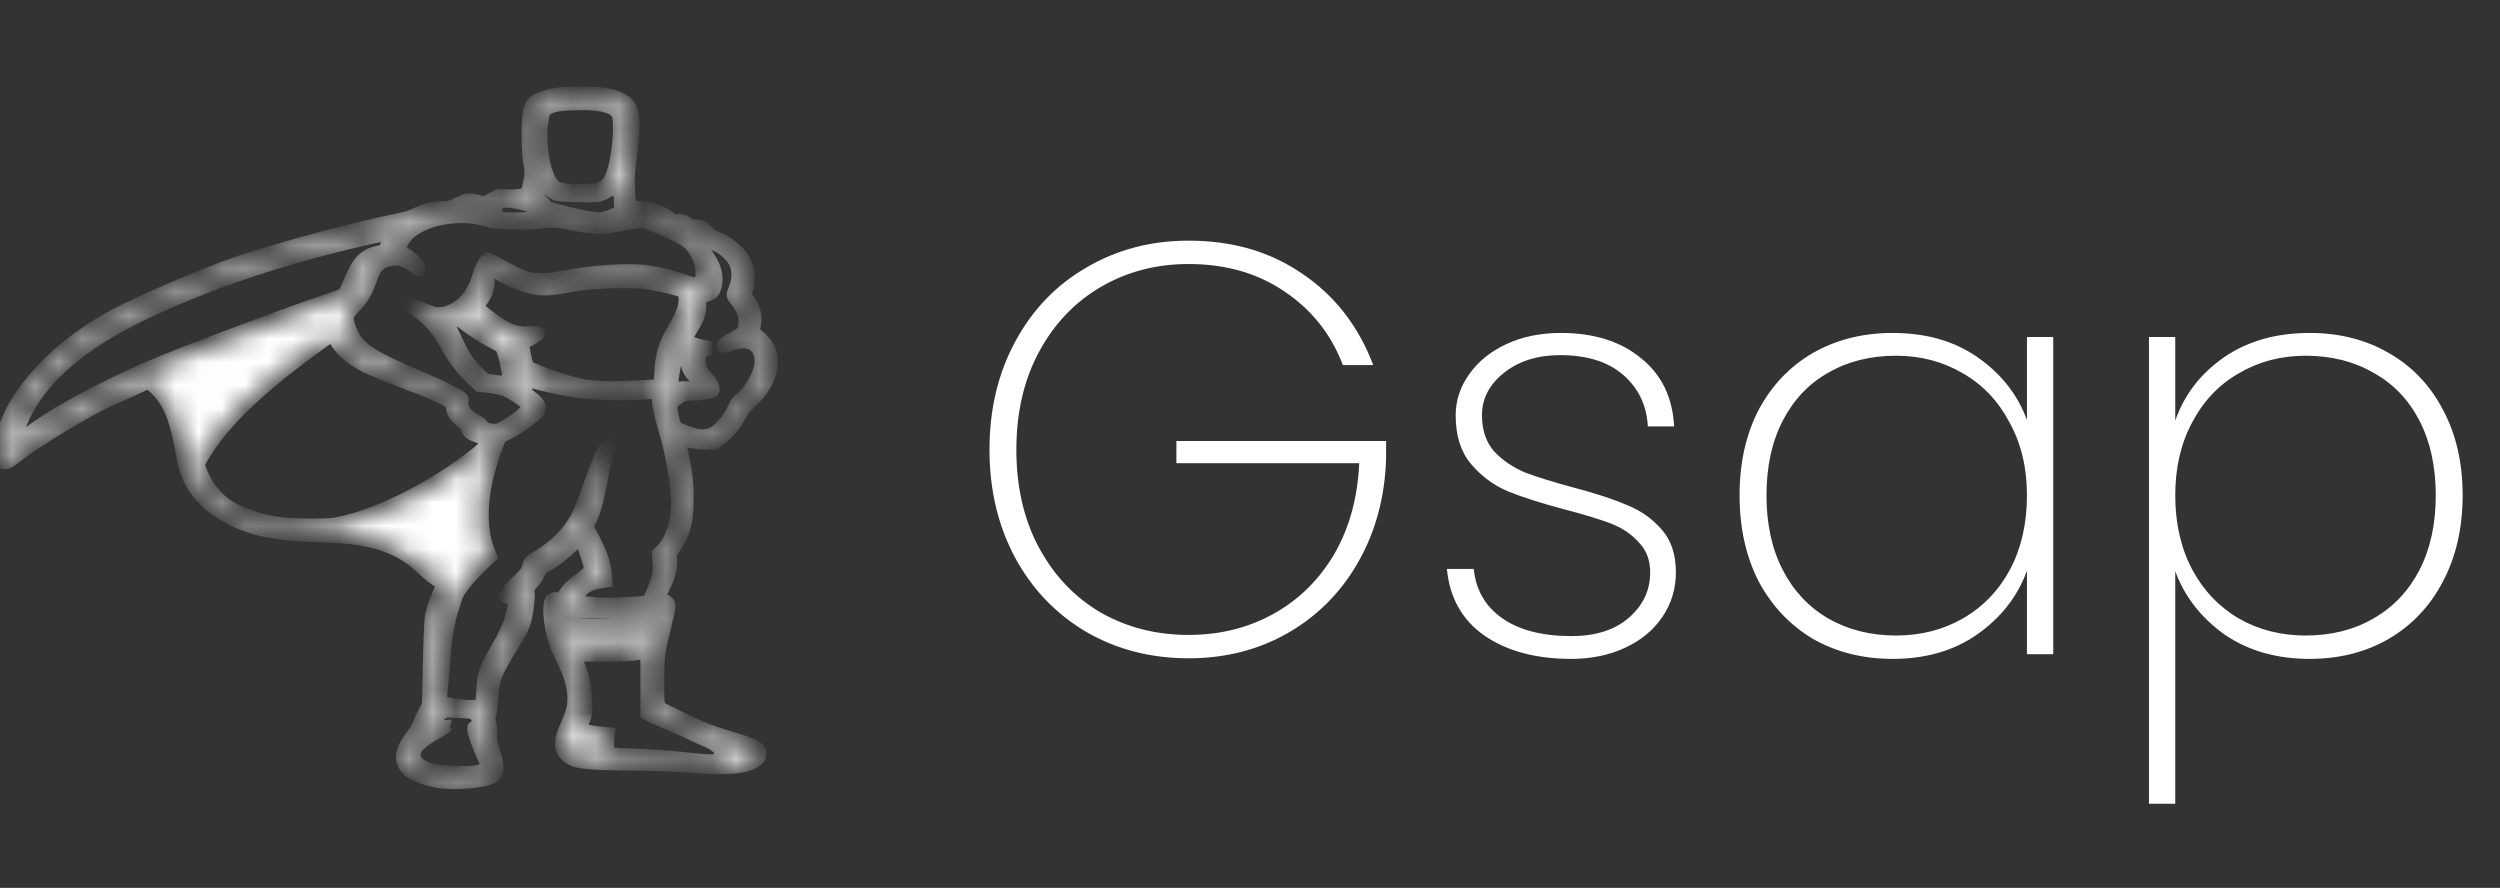 <svg width="107" height="38" viewBox="0 0 107 38" fill="none" xmlns="http://www.w3.org/2000/svg">
<rect x="0" y="0" width="107" height="38" fill="#333333" stroke="none"/>
<path d="M57.475 15.625C56.975 14.308 56.142 13.258 54.975 12.475C53.825 11.692 52.458 11.3 50.875 11.3C49.492 11.3 48.242 11.625 47.125 12.275C46.008 12.925 45.125 13.85 44.475 15.05C43.825 16.25 43.5 17.65 43.5 19.25C43.5 20.85 43.825 22.25 44.475 23.45C45.125 24.65 46.008 25.575 47.125 26.225C48.242 26.858 49.492 27.175 50.875 27.175C52.208 27.175 53.417 26.875 54.5 26.275C55.583 25.675 56.45 24.825 57.1 23.725C57.75 22.608 58.108 21.308 58.175 19.825H50.35V18.875H59.325V19.625C59.275 21.258 58.883 22.725 58.15 24.025C57.417 25.325 56.417 26.342 55.15 27.075C53.883 27.808 52.458 28.175 50.875 28.175C49.258 28.175 47.8 27.8 46.5 27.05C45.2 26.283 44.183 25.225 43.45 23.875C42.717 22.508 42.35 20.967 42.35 19.25C42.35 17.517 42.717 15.975 43.45 14.625C44.183 13.258 45.2 12.2 46.5 11.45C47.8 10.683 49.258 10.3 50.875 10.3C52.758 10.3 54.383 10.775 55.75 11.725C57.133 12.658 58.142 13.958 58.775 15.625H57.475ZM67.253 28.2C65.736 28.2 64.494 27.867 63.528 27.2C62.578 26.533 62.044 25.583 61.928 24.35H63.078C63.161 25.233 63.561 25.933 64.278 26.45C65.011 26.967 66.003 27.225 67.253 27.225C68.286 27.225 69.103 26.967 69.703 26.45C70.319 25.917 70.628 25.267 70.628 24.5C70.628 23.967 70.461 23.533 70.128 23.2C69.811 22.85 69.411 22.583 68.928 22.4C68.444 22.217 67.786 22.017 66.953 21.8C65.953 21.533 65.144 21.275 64.528 21.025C63.911 20.758 63.386 20.367 62.953 19.85C62.519 19.333 62.303 18.642 62.303 17.775C62.303 17.142 62.494 16.558 62.878 16.025C63.261 15.475 63.794 15.042 64.478 14.725C65.161 14.408 65.936 14.25 66.803 14.25C68.219 14.25 69.361 14.608 70.228 15.325C71.111 16.025 71.586 17 71.653 18.25H70.528C70.478 17.35 70.128 16.617 69.478 16.05C68.828 15.483 67.928 15.2 66.778 15.2C65.811 15.2 65.011 15.45 64.378 15.95C63.744 16.45 63.428 17.058 63.428 17.775C63.428 18.408 63.603 18.925 63.953 19.325C64.319 19.708 64.761 20.008 65.278 20.225C65.811 20.425 66.511 20.642 67.378 20.875C68.328 21.125 69.086 21.375 69.653 21.625C70.236 21.858 70.728 22.208 71.128 22.675C71.528 23.125 71.728 23.733 71.728 24.5C71.728 25.2 71.536 25.833 71.153 26.4C70.769 26.967 70.236 27.408 69.553 27.725C68.869 28.042 68.103 28.2 67.253 28.2ZM74.454 21.2C74.454 19.8 74.73 18.575 75.279 17.525C75.846 16.475 76.621 15.667 77.605 15.1C78.605 14.533 79.738 14.25 81.004 14.25C82.438 14.25 83.654 14.6 84.654 15.3C85.654 16 86.355 16.892 86.754 17.975V14.425H87.879V28H86.754V24.425C86.355 25.525 85.646 26.433 84.629 27.15C83.629 27.85 82.421 28.2 81.004 28.2C79.738 28.2 78.605 27.917 77.605 27.35C76.621 26.767 75.846 25.95 75.279 24.9C74.73 23.833 74.454 22.6 74.454 21.2ZM86.754 21.2C86.754 20.017 86.504 18.975 86.004 18.075C85.521 17.158 84.855 16.458 84.004 15.975C83.154 15.475 82.204 15.225 81.154 15.225C80.055 15.225 79.088 15.467 78.254 15.95C77.421 16.417 76.771 17.1 76.305 18C75.838 18.9 75.605 19.967 75.605 21.2C75.605 22.433 75.838 23.5 76.305 24.4C76.771 25.3 77.421 25.992 78.254 26.475C79.105 26.958 80.071 27.2 81.154 27.2C82.204 27.2 83.154 26.958 84.004 26.475C84.871 25.975 85.546 25.275 86.029 24.375C86.513 23.458 86.754 22.4 86.754 21.2ZM93.101 18C93.484 16.9 94.176 16 95.176 15.3C96.192 14.6 97.417 14.25 98.851 14.25C100.117 14.25 101.242 14.533 102.226 15.1C103.226 15.667 104.001 16.475 104.551 17.525C105.117 18.575 105.401 19.8 105.401 21.2C105.401 22.6 105.117 23.833 104.551 24.9C104.001 25.95 103.226 26.767 102.226 27.35C101.242 27.917 100.117 28.2 98.851 28.2C97.434 28.2 96.217 27.85 95.201 27.15C94.201 26.433 93.501 25.533 93.101 24.45V34.4H91.976V14.425H93.101V18ZM104.251 21.2C104.251 19.967 104.017 18.9 103.551 18C103.084 17.1 102.426 16.417 101.576 15.95C100.742 15.467 99.776 15.225 98.676 15.225C97.626 15.225 96.676 15.475 95.826 15.975C94.976 16.458 94.309 17.158 93.826 18.075C93.342 18.975 93.101 20.017 93.101 21.2C93.101 22.4 93.342 23.458 93.826 24.375C94.309 25.275 94.976 25.975 95.826 26.475C96.676 26.958 97.626 27.2 98.676 27.2C99.776 27.2 100.742 26.958 101.576 26.475C102.426 25.992 103.084 25.3 103.551 24.4C104.017 23.5 104.251 22.433 104.251 21.2Z" fill="white"/>
<mask id="path-2-inside-1_9_52" fill="white">
<path d="M18.893 33.444C18.387 33.379 17.855 33.198 17.561 32.995C17.355 32.834 17.24 32.619 17.239 32.395C17.239 32.174 17.385 31.854 17.632 31.539C17.774 31.359 17.888 31.166 17.972 30.966C18.02 30.827 18.128 30.597 18.21 30.453L18.358 30.192L18.397 28.424C18.418 27.452 18.457 26.546 18.483 26.408C18.567 26.004 18.705 25.607 18.894 25.224L19.031 24.967L18.831 24.877C18.644 24.792 18.49 24.67 17.889 24.128C17.147 23.464 16.172 23.099 14.79 22.971C14.336 22.939 13.881 22.916 13.425 22.901C11.392 22.83 10.232 22.509 9.186 21.729C8.407 21.146 7.999 20.468 7.833 19.469C7.609 18.118 7.362 17.422 6.908 16.86C6.796 16.721 6.667 16.591 6.523 16.472L6.337 16.333L5.931 16.53C5.706 16.638 5.397 16.78 5.244 16.844C4.74 17.054 4.254 17.289 3.789 17.547C2.659 18.171 1.419 18.952 0.74 19.469C0.435 19.701 0.274 19.798 0.209 19.792C-0.258 19.739 0.102 18.216 0.852 17.071C1.819 15.598 3.44 14.237 5.322 13.316C6.865 12.561 9.358 11.524 10.513 11.158C12.56 10.509 15.21 9.806 17.026 9.431C17.41 9.352 17.645 9.281 17.801 9.197C18.159 9.009 18.506 8.92 18.907 8.914C19.242 8.91 19.274 8.902 19.598 8.742C19.979 8.555 20.088 8.542 20.471 8.643L20.721 8.711L21.025 8.555L21.331 8.398L21.769 8.406C22.102 8.41 22.255 8.397 22.398 8.349C22.583 8.287 22.589 8.28 22.641 8.047C22.758 7.548 22.771 7.296 22.701 6.996C22.607 6.597 22.599 5.046 22.688 4.745C22.784 4.417 22.846 4.352 23.168 4.231C23.65 4.05 24.011 4 24.844 4C25.857 4 26.37 4.103 26.751 4.382C27.095 4.635 27.153 5.219 26.973 6.597C26.869 7.388 26.856 7.61 26.884 8.129C26.9 8.462 26.928 8.774 26.944 8.819C26.971 8.899 26.996 8.904 27.364 8.91C27.724 8.915 27.787 8.927 28.13 9.064C28.461 9.195 28.708 9.352 28.756 9.464C28.766 9.489 28.821 9.49 28.925 9.468C29.117 9.425 29.291 9.472 29.427 9.602C29.51 9.682 29.562 9.698 29.757 9.698C30.017 9.698 30.108 9.745 30.324 9.986C30.425 10.094 30.563 10.179 30.723 10.232C31.081 10.368 31.56 10.742 31.747 11.037C32.031 11.483 32.091 11.994 31.911 12.458C31.846 12.63 31.846 12.636 31.979 12.805C32.261 13.162 32.364 13.605 32.25 13.979L32.184 14.201L32.375 14.345C33.322 15.062 33.182 16.23 32.026 17.275C31.903 17.385 31.758 17.56 31.704 17.666C31.477 18.113 31.227 18.427 30.894 18.685L30.563 18.944H30.215C29.874 18.944 29.395 18.858 29.102 18.741C28.981 18.693 28.973 18.694 28.997 18.753C29.078 18.965 29.263 19.824 29.33 20.298C29.432 21.029 29.401 22.093 29.265 22.549C29.168 22.887 29.005 23.213 28.782 23.515C28.659 23.671 28.648 23.706 28.675 23.89C28.714 24.157 28.631 24.599 28.488 24.89C28.32 25.231 28.256 25.391 28.219 25.562C28.186 25.713 28.186 25.714 28.326 25.714C28.513 25.714 28.61 25.798 28.61 25.959C28.61 26.033 28.529 26.419 28.428 26.821C28.151 27.938 28.133 28.067 28.13 29.153C28.125 30.272 28.123 30.264 28.461 30.43L29.215 30.802C29.863 31.129 30.558 31.4 31.287 31.609C32.348 31.927 32.494 32.008 32.494 32.279C32.494 32.395 32.463 32.442 32.331 32.538C31.922 32.837 31.123 32.904 29.51 32.775C28.673 32.714 27.833 32.684 26.993 32.682C24.776 32.658 24.447 32.6 24.158 32.18C23.993 31.94 24.022 31.626 24.254 31.112C24.357 30.885 24.446 30.655 24.519 30.422C24.67 29.862 24.568 29.2 24.213 28.448L23.913 27.81C23.611 27.16 23.448 25.971 23.627 25.703C23.66 25.654 23.715 25.641 23.864 25.649L24.058 25.661L24.213 25.41C24.335 25.215 24.47 25.085 24.831 24.809L25.294 24.457L25.271 24.233C25.248 24.019 24.876 22.969 24.823 22.971C24.808 22.971 24.704 23.08 24.589 23.211C24.313 23.529 23.692 24.021 23.345 24.199C23.192 24.277 23.065 24.367 23.065 24.398C23.062 24.525 22.913 24.78 22.739 24.958C22.567 25.134 22.555 25.159 22.581 25.315C22.62 25.54 22.528 26.267 22.412 26.645C22.311 26.927 22.171 27.202 21.995 27.463C21.556 28.152 21.228 28.765 21.142 29.051C21.083 29.325 21.046 29.602 21.032 29.88C21.011 30.204 20.967 30.524 20.934 30.59C20.892 30.682 20.89 30.752 20.931 30.892C20.96 30.994 20.98 31.22 20.975 31.397C20.968 31.643 20.994 31.803 21.088 32.092C21.251 32.58 21.287 32.888 21.207 33.071C21.158 33.185 21.103 33.23 20.938 33.293C20.553 33.441 19.477 33.521 18.893 33.444ZM20.436 33.053C20.658 33.005 20.845 32.857 20.845 32.729C20.845 32.674 20.78 32.504 20.704 32.352C20.557 32.069 20.291 31.322 20.291 31.198C20.291 31.131 20.298 31.13 20.429 31.183L20.567 31.238L20.564 31.103C20.548 30.979 20.513 30.858 20.46 30.74C20.34 30.465 20.323 30.459 19.56 30.427L19.037 30.406L18.85 30.545C18.743 30.626 18.651 30.717 18.576 30.816C18.491 30.943 18.459 31.13 18.514 31.173C18.527 31.184 18.652 31.173 18.79 31.149C18.872 31.13 18.957 31.118 19.042 31.113C19.042 31.119 18.902 31.203 18.73 31.299C17.967 31.727 17.702 31.993 17.702 32.329C17.702 32.681 18.134 32.954 18.82 33.036C19.291 33.092 20.207 33.102 20.436 33.053ZM30.756 32.48C30.946 32.306 30.923 32.13 30.681 31.927C30.542 31.819 30.382 31.727 30.207 31.656C30.024 31.583 29.846 31.503 29.674 31.416C29.535 31.342 29.086 31.145 28.68 30.973C28.389 30.855 28.104 30.729 27.824 30.596L27.71 30.528V29.205C27.71 27.9 27.707 27.884 27.616 27.903C27.173 27.995 26.437 28.037 25.502 28.023L24.496 28.011L24.639 28.279C24.91 28.791 25.052 29.473 25.05 30.256C25.05 30.549 25.027 30.657 24.931 30.862C24.882 30.963 24.835 31.066 24.79 31.168C24.772 31.211 24.842 31.242 25.105 31.301C25.292 31.344 25.575 31.389 25.734 31.402L26.023 31.424L25.994 31.647C25.961 31.899 25.998 32.162 26.081 32.245C26.128 32.292 26.323 32.309 27.202 32.341C27.871 32.366 28.596 32.418 29.166 32.482C29.661 32.537 30.194 32.585 30.351 32.586C30.615 32.59 30.644 32.583 30.756 32.48ZM20.601 30.227C20.626 30.214 20.661 29.953 20.678 29.647C20.728 28.785 20.77 28.662 21.344 27.691C21.81 26.898 22.06 26.158 22.037 25.631L22.024 25.319L21.85 25.449C21.482 25.726 21.735 25.289 22.17 24.899C22.5 24.604 22.614 24.437 22.669 24.177C22.692 24.071 22.745 24.017 22.961 23.893C23.777 23.419 24.369 22.822 24.753 22.093C24.844 21.919 25.074 21.329 25.264 20.78C25.619 19.764 25.808 19.329 25.979 19.139C26.044 19.067 26.068 19.056 26.052 19.104C25.955 19.393 25.922 19.51 25.841 19.888C25.789 20.123 25.695 20.582 25.633 20.907C25.506 21.562 25.38 21.985 25.209 22.315L25.096 22.534L25.402 23.131C25.716 23.743 25.862 24.184 25.893 24.615L25.909 24.851L25.659 24.89C25.334 24.935 25.045 25.074 24.852 25.277C24.631 25.511 24.514 25.705 24.571 25.75C24.595 25.768 24.907 25.811 25.261 25.842C25.817 25.891 26.024 25.894 26.754 25.858C27.069 25.847 27.383 25.824 27.694 25.789C27.762 25.771 27.829 25.665 27.944 25.391C28.207 24.764 28.258 24.538 28.227 24.099L28.201 23.709L28.334 23.579C28.646 23.279 28.886 22.74 28.984 22.115C29.106 21.344 28.886 19.732 28.472 18.346C28.277 17.689 28.196 17.294 28.196 17.004V16.749L27.883 16.774C26.767 16.867 25.417 16.841 24.589 16.712C24.14 16.643 23.003 16.392 22.753 16.307L22.56 16.242L22.532 16.408C22.517 16.502 22.496 16.594 22.468 16.686C22.43 16.791 22.445 16.812 22.68 16.989C22.973 17.21 23.064 17.329 23.064 17.484C23.064 17.576 22.991 17.654 22.636 17.936C22.377 18.142 22.045 18.36 21.792 18.488L21.376 18.7L21.204 19.163C20.564 20.874 20.444 22.424 20.863 23.538L20.967 23.816L20.764 24.007C20 24.735 19.552 25.288 19.484 25.595C19.471 25.656 19.406 25.859 19.341 26.046C19.178 26.521 19.052 27.219 18.997 27.974C18.955 28.606 18.899 29.238 18.828 29.868L18.8 30.055L19.117 30.129C19.292 30.17 19.56 30.219 19.713 30.236C19.995 30.271 20.523 30.265 20.603 30.227H20.601ZM26.762 27.582C27.254 27.56 27.706 27.501 27.793 27.447C27.831 27.425 27.875 27.324 27.891 27.226L27.918 27.043L27.529 27.109C27.219 27.154 26.906 27.186 26.591 27.205C25.843 27.23 25.092 27.213 24.347 27.155C24.1 27.127 24.098 27.128 24.179 27.373C24.239 27.558 24.253 27.563 24.902 27.601C25.334 27.626 25.932 27.621 26.762 27.582ZM26.348 26.745C26.991 26.705 27.8 26.6 27.956 26.536C28.006 26.515 28.055 26.445 28.073 26.365L28.131 26.109L28.16 25.987L28.004 26.012C27.301 26.124 26.767 26.157 25.698 26.157C24.66 26.157 24.542 26.15 24.269 26.079C24.163 26.045 24.049 26.025 23.934 26.02C23.889 26.041 23.885 26.316 23.926 26.507C23.95 26.624 23.975 26.643 24.129 26.677C24.611 26.775 25.422 26.801 26.348 26.744V26.745ZM14.574 22.409C16.198 22.057 18.323 21.009 20.059 19.704C20.627 19.276 20.692 19.216 20.769 19.027L20.872 18.782C20.884 18.763 20.782 18.727 20.648 18.703C20.298 18.638 20.036 18.488 20.033 18.348C20.033 18.267 19.968 18.186 19.789 18.034C19.485 17.778 19.411 17.667 19.378 17.422L19.352 17.228L19.001 17.033C18.8 16.922 18.085 16.625 17.332 16.338C16.757 16.125 16.194 15.895 15.644 15.647C15.011 15.322 14.584 14.938 14.345 14.482C14.298 14.388 14.242 14.312 14.223 14.312C14.169 14.312 12.745 15.358 12.134 15.847C10.633 17.049 9.596 18.093 8.944 19.059C8.782 19.299 8.603 19.583 8.551 19.688L8.454 19.882L8.572 20.202C8.637 20.378 8.784 20.661 8.897 20.829C9.297 21.425 9.776 21.786 10.56 22.079C11.405 22.395 12.152 22.505 13.403 22.494C14.078 22.488 14.272 22.475 14.574 22.409ZM1.754 18.195C2.821 17.479 4.293 16.694 6.097 15.879C7.278 15.346 11.835 13.617 13.935 12.907C14.316 12.778 14.66 12.66 14.699 12.643C14.736 12.627 14.847 12.421 14.944 12.188C15.392 11.119 15.613 10.907 16.419 10.769C16.521 10.752 16.546 10.727 16.546 10.647C16.546 10.512 16.672 10.187 16.781 10.043C16.862 9.932 16.864 9.926 16.789 9.942C16.745 9.953 16.481 10.011 16.2 10.072C12.334 10.918 8.952 12.042 6.032 13.447C2.914 14.949 1.124 16.747 0.602 18.899L0.563 19.059L0.94 18.775C1.146 18.619 1.514 18.357 1.754 18.195ZM30.465 18.602C30.774 18.481 31.256 17.927 31.435 17.491C31.488 17.337 31.589 17.194 31.73 17.075C32.205 16.681 32.593 15.961 32.594 15.47C32.594 14.707 32.028 14.413 31.193 14.741C31.089 14.782 30.996 14.809 30.986 14.8C30.939 14.765 31.177 14.591 31.457 14.456C31.836 14.271 31.907 14.16 31.907 13.759C31.907 13.425 31.795 13.152 31.542 12.857C31.428 12.727 31.383 12.639 31.401 12.588L31.518 12.263C31.674 11.836 31.617 11.348 31.375 11.036C31.006 10.562 30.553 10.331 29.923 10.295L29.557 10.274L29.775 10.455C30.412 10.983 30.722 11.64 30.6 12.203C30.537 12.489 30.475 12.548 30.108 12.661L29.897 12.726L29.921 12.947C29.963 13.31 29.882 13.572 29.577 14.06C29.426 14.304 29.31 14.523 29.322 14.547C29.362 14.629 29.776 14.787 30.106 14.847L30.431 14.906L30.228 14.955C29.966 15.021 29.906 15.111 29.905 15.444C29.905 15.746 29.962 15.87 30.257 16.202C30.387 16.348 30.477 16.494 30.491 16.581C30.515 16.718 30.507 16.727 30.361 16.767C30.197 16.801 30.028 16.822 29.858 16.829C29.262 16.857 29.216 16.87 28.951 17.063C28.708 17.239 28.703 17.249 28.703 17.441C28.703 17.705 28.833 18.235 28.917 18.307C29.021 18.397 29.625 18.621 29.859 18.656C30.063 18.693 30.278 18.674 30.465 18.602ZM21.678 18.24C22.066 18.009 22.368 17.779 22.542 17.581C22.648 17.46 22.654 17.437 22.601 17.339C22.516 17.182 21.933 16.785 21.608 16.665C21.393 16.591 21.164 16.541 20.929 16.517L20.53 16.476L20.28 16.239C19.77 15.759 19.484 15.386 19.075 14.661C18.724 14.043 18.41 13.683 17.916 13.329C17.713 13.184 17.564 13.065 17.582 13.065C17.601 13.065 17.843 13.155 18.123 13.265C18.59 13.451 18.644 13.465 18.855 13.445C19.61 13.376 20.273 12.718 20.518 11.796C20.588 11.532 20.725 11.268 20.872 11.11C20.879 11.104 21.168 11.252 21.514 11.439C22.381 11.906 22.573 11.975 23.065 11.99C23.393 12 23.575 11.98 24.157 11.874C25.399 11.645 26.746 11.552 27.567 11.637C28.03 11.685 28.692 11.838 29.192 12.014C29.681 12.186 29.775 12.196 29.934 12.09C30.064 12.004 30.066 11.991 30.064 11.669C30.061 11.194 29.83 10.679 29.479 10.373C29.301 10.214 28.805 9.954 28.31 9.756C28.131 9.685 27.954 9.612 27.779 9.537C27.548 9.435 27.277 9.447 26.557 9.591C25.721 9.757 25.498 9.755 24.538 9.569C23.728 9.411 23.674 9.409 22.878 9.504C22.454 9.554 21.387 9.524 21.03 9.453C20.852 9.416 20.676 9.373 20.502 9.325C20.194 9.238 19.654 9.223 19.167 9.288C18.193 9.42 17.455 9.817 17.189 10.359C17.052 10.635 17.07 10.764 17.257 10.853C17.544 10.991 17.933 11.371 17.933 11.517C17.933 11.53 17.842 11.467 17.73 11.378C17.46 11.164 17.21 11.069 16.918 11.069C16.729 11.072 16.544 11.116 16.386 11.195C16.228 11.274 16.103 11.385 16.024 11.515C15.939 11.684 15.867 11.857 15.808 12.032C15.63 12.527 15.474 12.785 15.139 13.13C14.837 13.441 14.796 13.581 14.902 13.931C15.168 14.816 15.63 15.176 17.564 16.007C18.579 16.442 19.104 16.687 19.484 16.904C19.775 17.068 19.783 17.076 19.757 17.203C19.697 17.49 19.939 17.806 20.416 18.059C20.538 18.123 20.614 18.19 20.614 18.235C20.614 18.323 20.933 18.444 21.171 18.444C21.301 18.444 21.407 18.402 21.68 18.24H21.678ZM29.499 16.622C30.236 16.638 30.277 16.599 29.88 16.252C29.468 15.889 29.356 15.597 29.507 15.274L29.567 15.149L29.309 15.053C29.224 15.018 29.135 14.988 29.044 14.964C28.998 15.091 28.955 15.218 28.916 15.346C28.821 15.641 28.704 16.399 28.703 16.724C28.703 16.753 28.765 16.74 28.873 16.69C29.023 16.622 29.101 16.613 29.499 16.622ZM27.033 16.591C27.477 16.573 27.936 16.547 28.056 16.535L28.274 16.513L28.302 15.956C28.339 15.168 28.488 14.703 28.94 13.96C29.262 13.43 29.396 12.966 29.33 12.623C29.301 12.473 29.289 12.463 29.024 12.375C28.536 12.229 28.027 12.124 27.507 12.064C27.004 12.009 25.536 12.041 24.982 12.119C24.754 12.151 24.337 12.218 24.056 12.268C23.364 12.391 22.997 12.375 22.471 12.201C21.951 12.027 21.62 11.871 21.306 11.649C21.061 11.476 21.038 11.467 20.972 11.525C20.923 11.568 20.895 11.697 20.879 11.978C20.856 12.405 20.772 12.63 20.522 12.934C20.466 12.996 20.419 13.062 20.382 13.131C20.382 13.146 20.575 13.311 20.811 13.495C21.621 14.136 22.019 14.301 22.659 14.264C22.87 14.251 23.017 14.256 23.017 14.276C23.017 14.312 22.604 14.559 22.43 14.628C22.352 14.659 22.333 14.693 22.346 14.767L22.443 15.269C22.502 15.56 22.547 15.692 22.606 15.731C22.757 15.829 23.543 16.137 24.035 16.287C24.686 16.488 25.037 16.559 25.536 16.591C26.142 16.63 26.154 16.63 27.033 16.591ZM21.787 16.066C21.8 16.047 21.751 15.77 21.673 15.448C21.571 15.01 21.514 14.851 21.451 14.81C21.402 14.781 21.17 14.653 20.933 14.526C20.627 14.355 20.335 14.169 20.06 13.97L19.62 13.645L19.39 13.737L19.14 13.839C19.161 13.914 19.196 13.987 19.243 14.056C19.308 14.17 19.448 14.453 19.552 14.683C19.82 15.285 20.025 15.573 20.553 16.096L20.754 16.295L21.128 16.339C21.332 16.364 21.545 16.396 21.6 16.412C21.691 16.438 21.703 16.426 21.73 16.27C21.738 16.201 21.757 16.132 21.785 16.066H21.787ZM29.824 10.083C30.148 10.06 30.204 10.022 30.062 9.913C29.978 9.848 29.772 9.841 29.608 9.899C29.497 9.937 29.474 9.928 29.304 9.788C29.125 9.638 29.115 9.634 28.891 9.655C28.688 9.673 28.657 9.667 28.631 9.605C28.551 9.502 28.453 9.409 28.339 9.326C28.195 9.201 28.015 9.104 27.811 9.043C27.416 8.93 27.197 8.942 26.822 9.099C25.739 9.548 25.782 9.543 24.738 9.341C23.759 9.152 23.026 8.963 22.794 8.84C22.599 8.738 22.178 8.631 21.831 8.594C21.571 8.567 21.402 8.61 21.155 8.766L21.025 8.847L21.142 9.005C21.308 9.228 21.292 9.24 21.041 9.079C20.777 8.907 20.462 8.791 20.254 8.79C20.109 8.79 19.677 8.931 19.625 8.996C19.61 9.014 19.744 9.037 19.919 9.049C20.106 9.062 20.359 9.108 20.53 9.164C20.972 9.307 21.202 9.353 21.608 9.385C22.052 9.417 22.861 9.379 22.953 9.32C23 9.289 23.14 9.284 23.434 9.302C23.82 9.324 23.981 9.351 24.901 9.539C25.433 9.65 25.807 9.641 26.442 9.507C26.734 9.446 27.101 9.384 27.256 9.372C27.516 9.351 27.567 9.36 27.97 9.499C28.62 9.72 28.961 9.863 29.153 9.991C29.343 10.114 29.364 10.118 29.824 10.085V10.083ZM26.205 9.241L26.591 9.089L26.583 8.787C26.577 8.584 26.565 8.381 26.547 8.178L26.52 7.869L26.133 8.095C25.904 8.231 25.682 8.332 25.583 8.345C25.305 8.386 23.933 8.345 23.803 8.294C23.634 8.198 23.475 8.091 23.33 7.975L22.973 7.704L22.968 7.864C22.968 7.95 22.95 8.1 22.929 8.194C22.893 8.364 22.896 8.369 23.14 8.604C23.276 8.735 23.387 8.852 23.387 8.865C23.387 8.958 25.219 9.389 25.631 9.394C25.763 9.394 25.93 9.35 26.205 9.241ZM25.471 8.147C25.929 8.081 26.153 7.829 26.32 7.196C26.499 6.514 26.59 5.441 26.504 4.984C26.427 4.572 25.823 4.387 24.659 4.416C23.937 4.435 23.639 4.489 23.393 4.646C23.241 4.745 23.237 4.753 23.171 5.209C23.041 6.084 23.229 7.331 23.561 7.8C23.718 8.025 23.86 8.108 24.153 8.145C24.483 8.188 25.185 8.189 25.471 8.147Z"/>
</mask>
<path d="M18.893 33.444C18.387 33.379 17.855 33.198 17.561 32.995C17.355 32.834 17.24 32.619 17.239 32.395C17.239 32.174 17.385 31.854 17.632 31.539C17.774 31.359 17.888 31.166 17.972 30.966C18.02 30.827 18.128 30.597 18.21 30.453L18.358 30.192L18.397 28.424C18.418 27.452 18.457 26.546 18.483 26.408C18.567 26.004 18.705 25.607 18.894 25.224L19.031 24.967L18.831 24.877C18.644 24.792 18.49 24.67 17.889 24.128C17.147 23.464 16.172 23.099 14.79 22.971C14.336 22.939 13.881 22.916 13.425 22.901C11.392 22.83 10.232 22.509 9.186 21.729C8.407 21.146 7.999 20.468 7.833 19.469C7.609 18.118 7.362 17.422 6.908 16.86C6.796 16.721 6.667 16.591 6.523 16.472L6.337 16.333L5.931 16.53C5.706 16.638 5.397 16.78 5.244 16.844C4.74 17.054 4.254 17.289 3.789 17.547C2.659 18.171 1.419 18.952 0.74 19.469C0.435 19.701 0.274 19.798 0.209 19.792C-0.258 19.739 0.102 18.216 0.852 17.071C1.819 15.598 3.44 14.237 5.322 13.316C6.865 12.561 9.358 11.524 10.513 11.158C12.56 10.509 15.21 9.806 17.026 9.431C17.41 9.352 17.645 9.281 17.801 9.197C18.159 9.009 18.506 8.92 18.907 8.914C19.242 8.91 19.274 8.902 19.598 8.742C19.979 8.555 20.088 8.542 20.471 8.643L20.721 8.711L21.025 8.555L21.331 8.398L21.769 8.406C22.102 8.41 22.255 8.397 22.398 8.349C22.583 8.287 22.589 8.28 22.641 8.047C22.758 7.548 22.771 7.296 22.701 6.996C22.607 6.597 22.599 5.046 22.688 4.745C22.784 4.417 22.846 4.352 23.168 4.231C23.65 4.05 24.011 4 24.844 4C25.857 4 26.37 4.103 26.751 4.382C27.095 4.635 27.153 5.219 26.973 6.597C26.869 7.388 26.856 7.61 26.884 8.129C26.9 8.462 26.928 8.774 26.944 8.819C26.971 8.899 26.996 8.904 27.364 8.91C27.724 8.915 27.787 8.927 28.13 9.064C28.461 9.195 28.708 9.352 28.756 9.464C28.766 9.489 28.821 9.49 28.925 9.468C29.117 9.425 29.291 9.472 29.427 9.602C29.51 9.682 29.562 9.698 29.757 9.698C30.017 9.698 30.108 9.745 30.324 9.986C30.425 10.094 30.563 10.179 30.723 10.232C31.081 10.368 31.56 10.742 31.747 11.037C32.031 11.483 32.091 11.994 31.911 12.458C31.846 12.63 31.846 12.636 31.979 12.805C32.261 13.162 32.364 13.605 32.25 13.979L32.184 14.201L32.375 14.345C33.322 15.062 33.182 16.23 32.026 17.275C31.903 17.385 31.758 17.56 31.704 17.666C31.477 18.113 31.227 18.427 30.894 18.685L30.563 18.944H30.215C29.874 18.944 29.395 18.858 29.102 18.741C28.981 18.693 28.973 18.694 28.997 18.753C29.078 18.965 29.263 19.824 29.33 20.298C29.432 21.029 29.401 22.093 29.265 22.549C29.168 22.887 29.005 23.213 28.782 23.515C28.659 23.671 28.648 23.706 28.675 23.89C28.714 24.157 28.631 24.599 28.488 24.89C28.32 25.231 28.256 25.391 28.219 25.562C28.186 25.713 28.186 25.714 28.326 25.714C28.513 25.714 28.61 25.798 28.61 25.959C28.61 26.033 28.529 26.419 28.428 26.821C28.151 27.938 28.133 28.067 28.13 29.153C28.125 30.272 28.123 30.264 28.461 30.43L29.215 30.802C29.863 31.129 30.558 31.4 31.287 31.609C32.348 31.927 32.494 32.008 32.494 32.279C32.494 32.395 32.463 32.442 32.331 32.538C31.922 32.837 31.123 32.904 29.51 32.775C28.673 32.714 27.833 32.684 26.993 32.682C24.776 32.658 24.447 32.6 24.158 32.18C23.993 31.94 24.022 31.626 24.254 31.112C24.357 30.885 24.446 30.655 24.519 30.422C24.67 29.862 24.568 29.2 24.213 28.448L23.913 27.81C23.611 27.16 23.448 25.971 23.627 25.703C23.66 25.654 23.715 25.641 23.864 25.649L24.058 25.661L24.213 25.41C24.335 25.215 24.47 25.085 24.831 24.809L25.294 24.457L25.271 24.233C25.248 24.019 24.876 22.969 24.823 22.971C24.808 22.971 24.704 23.08 24.589 23.211C24.313 23.529 23.692 24.021 23.345 24.199C23.192 24.277 23.065 24.367 23.065 24.398C23.062 24.525 22.913 24.78 22.739 24.958C22.567 25.134 22.555 25.159 22.581 25.315C22.62 25.54 22.528 26.267 22.412 26.645C22.311 26.927 22.171 27.202 21.995 27.463C21.556 28.152 21.228 28.765 21.142 29.051C21.083 29.325 21.046 29.602 21.032 29.88C21.011 30.204 20.967 30.524 20.934 30.59C20.892 30.682 20.89 30.752 20.931 30.892C20.96 30.994 20.98 31.22 20.975 31.397C20.968 31.643 20.994 31.803 21.088 32.092C21.251 32.58 21.287 32.888 21.207 33.071C21.158 33.185 21.103 33.23 20.938 33.293C20.553 33.441 19.477 33.521 18.893 33.444ZM20.436 33.053C20.658 33.005 20.845 32.857 20.845 32.729C20.845 32.674 20.78 32.504 20.704 32.352C20.557 32.069 20.291 31.322 20.291 31.198C20.291 31.131 20.298 31.13 20.429 31.183L20.567 31.238L20.564 31.103C20.548 30.979 20.513 30.858 20.46 30.74C20.34 30.465 20.323 30.459 19.56 30.427L19.037 30.406L18.85 30.545C18.743 30.626 18.651 30.717 18.576 30.816C18.491 30.943 18.459 31.13 18.514 31.173C18.527 31.184 18.652 31.173 18.79 31.149C18.872 31.13 18.957 31.118 19.042 31.113C19.042 31.119 18.902 31.203 18.73 31.299C17.967 31.727 17.702 31.993 17.702 32.329C17.702 32.681 18.134 32.954 18.82 33.036C19.291 33.092 20.207 33.102 20.436 33.053ZM30.756 32.48C30.946 32.306 30.923 32.13 30.681 31.927C30.542 31.819 30.382 31.727 30.207 31.656C30.024 31.583 29.846 31.503 29.674 31.416C29.535 31.342 29.086 31.145 28.68 30.973C28.389 30.855 28.104 30.729 27.824 30.596L27.71 30.528V29.205C27.71 27.9 27.707 27.884 27.616 27.903C27.173 27.995 26.437 28.037 25.502 28.023L24.496 28.011L24.639 28.279C24.91 28.791 25.052 29.473 25.05 30.256C25.05 30.549 25.027 30.657 24.931 30.862C24.882 30.963 24.835 31.066 24.79 31.168C24.772 31.211 24.842 31.242 25.105 31.301C25.292 31.344 25.575 31.389 25.734 31.402L26.023 31.424L25.994 31.647C25.961 31.899 25.998 32.162 26.081 32.245C26.128 32.292 26.323 32.309 27.202 32.341C27.871 32.366 28.596 32.418 29.166 32.482C29.661 32.537 30.194 32.585 30.351 32.586C30.615 32.59 30.644 32.583 30.756 32.48ZM20.601 30.227C20.626 30.214 20.661 29.953 20.678 29.647C20.728 28.785 20.77 28.662 21.344 27.691C21.81 26.898 22.06 26.158 22.037 25.631L22.024 25.319L21.85 25.449C21.482 25.726 21.735 25.289 22.17 24.899C22.5 24.604 22.614 24.437 22.669 24.177C22.692 24.071 22.745 24.017 22.961 23.893C23.777 23.419 24.369 22.822 24.753 22.093C24.844 21.919 25.074 21.329 25.264 20.78C25.619 19.764 25.808 19.329 25.979 19.139C26.044 19.067 26.068 19.056 26.052 19.104C25.955 19.393 25.922 19.51 25.841 19.888C25.789 20.123 25.695 20.582 25.633 20.907C25.506 21.562 25.38 21.985 25.209 22.315L25.096 22.534L25.402 23.131C25.716 23.743 25.862 24.184 25.893 24.615L25.909 24.851L25.659 24.89C25.334 24.935 25.045 25.074 24.852 25.277C24.631 25.511 24.514 25.705 24.571 25.75C24.595 25.768 24.907 25.811 25.261 25.842C25.817 25.891 26.024 25.894 26.754 25.858C27.069 25.847 27.383 25.824 27.694 25.789C27.762 25.771 27.829 25.665 27.944 25.391C28.207 24.764 28.258 24.538 28.227 24.099L28.201 23.709L28.334 23.579C28.646 23.279 28.886 22.74 28.984 22.115C29.106 21.344 28.886 19.732 28.472 18.346C28.277 17.689 28.196 17.294 28.196 17.004V16.749L27.883 16.774C26.767 16.867 25.417 16.841 24.589 16.712C24.14 16.643 23.003 16.392 22.753 16.307L22.56 16.242L22.532 16.408C22.517 16.502 22.496 16.594 22.468 16.686C22.43 16.791 22.445 16.812 22.68 16.989C22.973 17.21 23.064 17.329 23.064 17.484C23.064 17.576 22.991 17.654 22.636 17.936C22.377 18.142 22.045 18.36 21.792 18.488L21.376 18.7L21.204 19.163C20.564 20.874 20.444 22.424 20.863 23.538L20.967 23.816L20.764 24.007C20 24.735 19.552 25.288 19.484 25.595C19.471 25.656 19.406 25.859 19.341 26.046C19.178 26.521 19.052 27.219 18.997 27.974C18.955 28.606 18.899 29.238 18.828 29.868L18.8 30.055L19.117 30.129C19.292 30.17 19.56 30.219 19.713 30.236C19.995 30.271 20.523 30.265 20.603 30.227H20.601ZM26.762 27.582C27.254 27.56 27.706 27.501 27.793 27.447C27.831 27.425 27.875 27.324 27.891 27.226L27.918 27.043L27.529 27.109C27.219 27.154 26.906 27.186 26.591 27.205C25.843 27.23 25.092 27.213 24.347 27.155C24.1 27.127 24.098 27.128 24.179 27.373C24.239 27.558 24.253 27.563 24.902 27.601C25.334 27.626 25.932 27.621 26.762 27.582ZM26.348 26.745C26.991 26.705 27.8 26.6 27.956 26.536C28.006 26.515 28.055 26.445 28.073 26.365L28.131 26.109L28.16 25.987L28.004 26.012C27.301 26.124 26.767 26.157 25.698 26.157C24.66 26.157 24.542 26.15 24.269 26.079C24.163 26.045 24.049 26.025 23.934 26.02C23.889 26.041 23.885 26.316 23.926 26.507C23.95 26.624 23.975 26.643 24.129 26.677C24.611 26.775 25.422 26.801 26.348 26.744V26.745ZM14.574 22.409C16.198 22.057 18.323 21.009 20.059 19.704C20.627 19.276 20.692 19.216 20.769 19.027L20.872 18.782C20.884 18.763 20.782 18.727 20.648 18.703C20.298 18.638 20.036 18.488 20.033 18.348C20.033 18.267 19.968 18.186 19.789 18.034C19.485 17.778 19.411 17.667 19.378 17.422L19.352 17.228L19.001 17.033C18.8 16.922 18.085 16.625 17.332 16.338C16.757 16.125 16.194 15.895 15.644 15.647C15.011 15.322 14.584 14.938 14.345 14.482C14.298 14.388 14.242 14.312 14.223 14.312C14.169 14.312 12.745 15.358 12.134 15.847C10.633 17.049 9.596 18.093 8.944 19.059C8.782 19.299 8.603 19.583 8.551 19.688L8.454 19.882L8.572 20.202C8.637 20.378 8.784 20.661 8.897 20.829C9.297 21.425 9.776 21.786 10.56 22.079C11.405 22.395 12.152 22.505 13.403 22.494C14.078 22.488 14.272 22.475 14.574 22.409ZM1.754 18.195C2.821 17.479 4.293 16.694 6.097 15.879C7.278 15.346 11.835 13.617 13.935 12.907C14.316 12.778 14.66 12.66 14.699 12.643C14.736 12.627 14.847 12.421 14.944 12.188C15.392 11.119 15.613 10.907 16.419 10.769C16.521 10.752 16.546 10.727 16.546 10.647C16.546 10.512 16.672 10.187 16.781 10.043C16.862 9.932 16.864 9.926 16.789 9.942C16.745 9.953 16.481 10.011 16.2 10.072C12.334 10.918 8.952 12.042 6.032 13.447C2.914 14.949 1.124 16.747 0.602 18.899L0.563 19.059L0.94 18.775C1.146 18.619 1.514 18.357 1.754 18.195ZM30.465 18.602C30.774 18.481 31.256 17.927 31.435 17.491C31.488 17.337 31.589 17.194 31.73 17.075C32.205 16.681 32.593 15.961 32.594 15.47C32.594 14.707 32.028 14.413 31.193 14.741C31.089 14.782 30.996 14.809 30.986 14.8C30.939 14.765 31.177 14.591 31.457 14.456C31.836 14.271 31.907 14.16 31.907 13.759C31.907 13.425 31.795 13.152 31.542 12.857C31.428 12.727 31.383 12.639 31.401 12.588L31.518 12.263C31.674 11.836 31.617 11.348 31.375 11.036C31.006 10.562 30.553 10.331 29.923 10.295L29.557 10.274L29.775 10.455C30.412 10.983 30.722 11.64 30.6 12.203C30.537 12.489 30.475 12.548 30.108 12.661L29.897 12.726L29.921 12.947C29.963 13.31 29.882 13.572 29.577 14.06C29.426 14.304 29.31 14.523 29.322 14.547C29.362 14.629 29.776 14.787 30.106 14.847L30.431 14.906L30.228 14.955C29.966 15.021 29.906 15.111 29.905 15.444C29.905 15.746 29.962 15.87 30.257 16.202C30.387 16.348 30.477 16.494 30.491 16.581C30.515 16.718 30.507 16.727 30.361 16.767C30.197 16.801 30.028 16.822 29.858 16.829C29.262 16.857 29.216 16.87 28.951 17.063C28.708 17.239 28.703 17.249 28.703 17.441C28.703 17.705 28.833 18.235 28.917 18.307C29.021 18.397 29.625 18.621 29.859 18.656C30.063 18.693 30.278 18.674 30.465 18.602ZM21.678 18.24C22.066 18.009 22.368 17.779 22.542 17.581C22.648 17.46 22.654 17.437 22.601 17.339C22.516 17.182 21.933 16.785 21.608 16.665C21.393 16.591 21.164 16.541 20.929 16.517L20.53 16.476L20.28 16.239C19.77 15.759 19.484 15.386 19.075 14.661C18.724 14.043 18.41 13.683 17.916 13.329C17.713 13.184 17.564 13.065 17.582 13.065C17.601 13.065 17.843 13.155 18.123 13.265C18.59 13.451 18.644 13.465 18.855 13.445C19.61 13.376 20.273 12.718 20.518 11.796C20.588 11.532 20.725 11.268 20.872 11.11C20.879 11.104 21.168 11.252 21.514 11.439C22.381 11.906 22.573 11.975 23.065 11.99C23.393 12 23.575 11.98 24.157 11.874C25.399 11.645 26.746 11.552 27.567 11.637C28.03 11.685 28.692 11.838 29.192 12.014C29.681 12.186 29.775 12.196 29.934 12.09C30.064 12.004 30.066 11.991 30.064 11.669C30.061 11.194 29.83 10.679 29.479 10.373C29.301 10.214 28.805 9.954 28.31 9.756C28.131 9.685 27.954 9.612 27.779 9.537C27.548 9.435 27.277 9.447 26.557 9.591C25.721 9.757 25.498 9.755 24.538 9.569C23.728 9.411 23.674 9.409 22.878 9.504C22.454 9.554 21.387 9.524 21.03 9.453C20.852 9.416 20.676 9.373 20.502 9.325C20.194 9.238 19.654 9.223 19.167 9.288C18.193 9.42 17.455 9.817 17.189 10.359C17.052 10.635 17.07 10.764 17.257 10.853C17.544 10.991 17.933 11.371 17.933 11.517C17.933 11.53 17.842 11.467 17.73 11.378C17.46 11.164 17.21 11.069 16.918 11.069C16.729 11.072 16.544 11.116 16.386 11.195C16.228 11.274 16.103 11.385 16.024 11.515C15.939 11.684 15.867 11.857 15.808 12.032C15.63 12.527 15.474 12.785 15.139 13.13C14.837 13.441 14.796 13.581 14.902 13.931C15.168 14.816 15.63 15.176 17.564 16.007C18.579 16.442 19.104 16.687 19.484 16.904C19.775 17.068 19.783 17.076 19.757 17.203C19.697 17.49 19.939 17.806 20.416 18.059C20.538 18.123 20.614 18.19 20.614 18.235C20.614 18.323 20.933 18.444 21.171 18.444C21.301 18.444 21.407 18.402 21.68 18.24H21.678ZM29.499 16.622C30.236 16.638 30.277 16.599 29.88 16.252C29.468 15.889 29.356 15.597 29.507 15.274L29.567 15.149L29.309 15.053C29.224 15.018 29.135 14.988 29.044 14.964C28.998 15.091 28.955 15.218 28.916 15.346C28.821 15.641 28.704 16.399 28.703 16.724C28.703 16.753 28.765 16.74 28.873 16.69C29.023 16.622 29.101 16.613 29.499 16.622ZM27.033 16.591C27.477 16.573 27.936 16.547 28.056 16.535L28.274 16.513L28.302 15.956C28.339 15.168 28.488 14.703 28.94 13.96C29.262 13.43 29.396 12.966 29.33 12.623C29.301 12.473 29.289 12.463 29.024 12.375C28.536 12.229 28.027 12.124 27.507 12.064C27.004 12.009 25.536 12.041 24.982 12.119C24.754 12.151 24.337 12.218 24.056 12.268C23.364 12.391 22.997 12.375 22.471 12.201C21.951 12.027 21.62 11.871 21.306 11.649C21.061 11.476 21.038 11.467 20.972 11.525C20.923 11.568 20.895 11.697 20.879 11.978C20.856 12.405 20.772 12.63 20.522 12.934C20.466 12.996 20.419 13.062 20.382 13.131C20.382 13.146 20.575 13.311 20.811 13.495C21.621 14.136 22.019 14.301 22.659 14.264C22.87 14.251 23.017 14.256 23.017 14.276C23.017 14.312 22.604 14.559 22.43 14.628C22.352 14.659 22.333 14.693 22.346 14.767L22.443 15.269C22.502 15.56 22.547 15.692 22.606 15.731C22.757 15.829 23.543 16.137 24.035 16.287C24.686 16.488 25.037 16.559 25.536 16.591C26.142 16.63 26.154 16.63 27.033 16.591ZM21.787 16.066C21.8 16.047 21.751 15.77 21.673 15.448C21.571 15.01 21.514 14.851 21.451 14.81C21.402 14.781 21.17 14.653 20.933 14.526C20.627 14.355 20.335 14.169 20.06 13.97L19.62 13.645L19.39 13.737L19.14 13.839C19.161 13.914 19.196 13.987 19.243 14.056C19.308 14.17 19.448 14.453 19.552 14.683C19.82 15.285 20.025 15.573 20.553 16.096L20.754 16.295L21.128 16.339C21.332 16.364 21.545 16.396 21.6 16.412C21.691 16.438 21.703 16.426 21.73 16.27C21.738 16.201 21.757 16.132 21.785 16.066H21.787ZM29.824 10.083C30.148 10.06 30.204 10.022 30.062 9.913C29.978 9.848 29.772 9.841 29.608 9.899C29.497 9.937 29.474 9.928 29.304 9.788C29.125 9.638 29.115 9.634 28.891 9.655C28.688 9.673 28.657 9.667 28.631 9.605C28.551 9.502 28.453 9.409 28.339 9.326C28.195 9.201 28.015 9.104 27.811 9.043C27.416 8.93 27.197 8.942 26.822 9.099C25.739 9.548 25.782 9.543 24.738 9.341C23.759 9.152 23.026 8.963 22.794 8.84C22.599 8.738 22.178 8.631 21.831 8.594C21.571 8.567 21.402 8.61 21.155 8.766L21.025 8.847L21.142 9.005C21.308 9.228 21.292 9.24 21.041 9.079C20.777 8.907 20.462 8.791 20.254 8.79C20.109 8.79 19.677 8.931 19.625 8.996C19.61 9.014 19.744 9.037 19.919 9.049C20.106 9.062 20.359 9.108 20.53 9.164C20.972 9.307 21.202 9.353 21.608 9.385C22.052 9.417 22.861 9.379 22.953 9.32C23 9.289 23.14 9.284 23.434 9.302C23.82 9.324 23.981 9.351 24.901 9.539C25.433 9.65 25.807 9.641 26.442 9.507C26.734 9.446 27.101 9.384 27.256 9.372C27.516 9.351 27.567 9.36 27.97 9.499C28.62 9.72 28.961 9.863 29.153 9.991C29.343 10.114 29.364 10.118 29.824 10.085V10.083ZM26.205 9.241L26.591 9.089L26.583 8.787C26.577 8.584 26.565 8.381 26.547 8.178L26.52 7.869L26.133 8.095C25.904 8.231 25.682 8.332 25.583 8.345C25.305 8.386 23.933 8.345 23.803 8.294C23.634 8.198 23.475 8.091 23.33 7.975L22.973 7.704L22.968 7.864C22.968 7.95 22.95 8.1 22.929 8.194C22.893 8.364 22.896 8.369 23.14 8.604C23.276 8.735 23.387 8.852 23.387 8.865C23.387 8.958 25.219 9.389 25.631 9.394C25.763 9.394 25.93 9.35 26.205 9.241ZM25.471 8.147C25.929 8.081 26.153 7.829 26.32 7.196C26.499 6.514 26.59 5.441 26.504 4.984C26.427 4.572 25.823 4.387 24.659 4.416C23.937 4.435 23.639 4.489 23.393 4.646C23.241 4.745 23.237 4.753 23.171 5.209C23.041 6.084 23.229 7.331 23.561 7.8C23.718 8.025 23.86 8.108 24.153 8.145C24.483 8.188 25.185 8.189 25.471 8.147Z" fill="white" stroke="white" stroke-width="0.6" mask="url(#path-2-inside-1_9_52)"/>
</svg>
